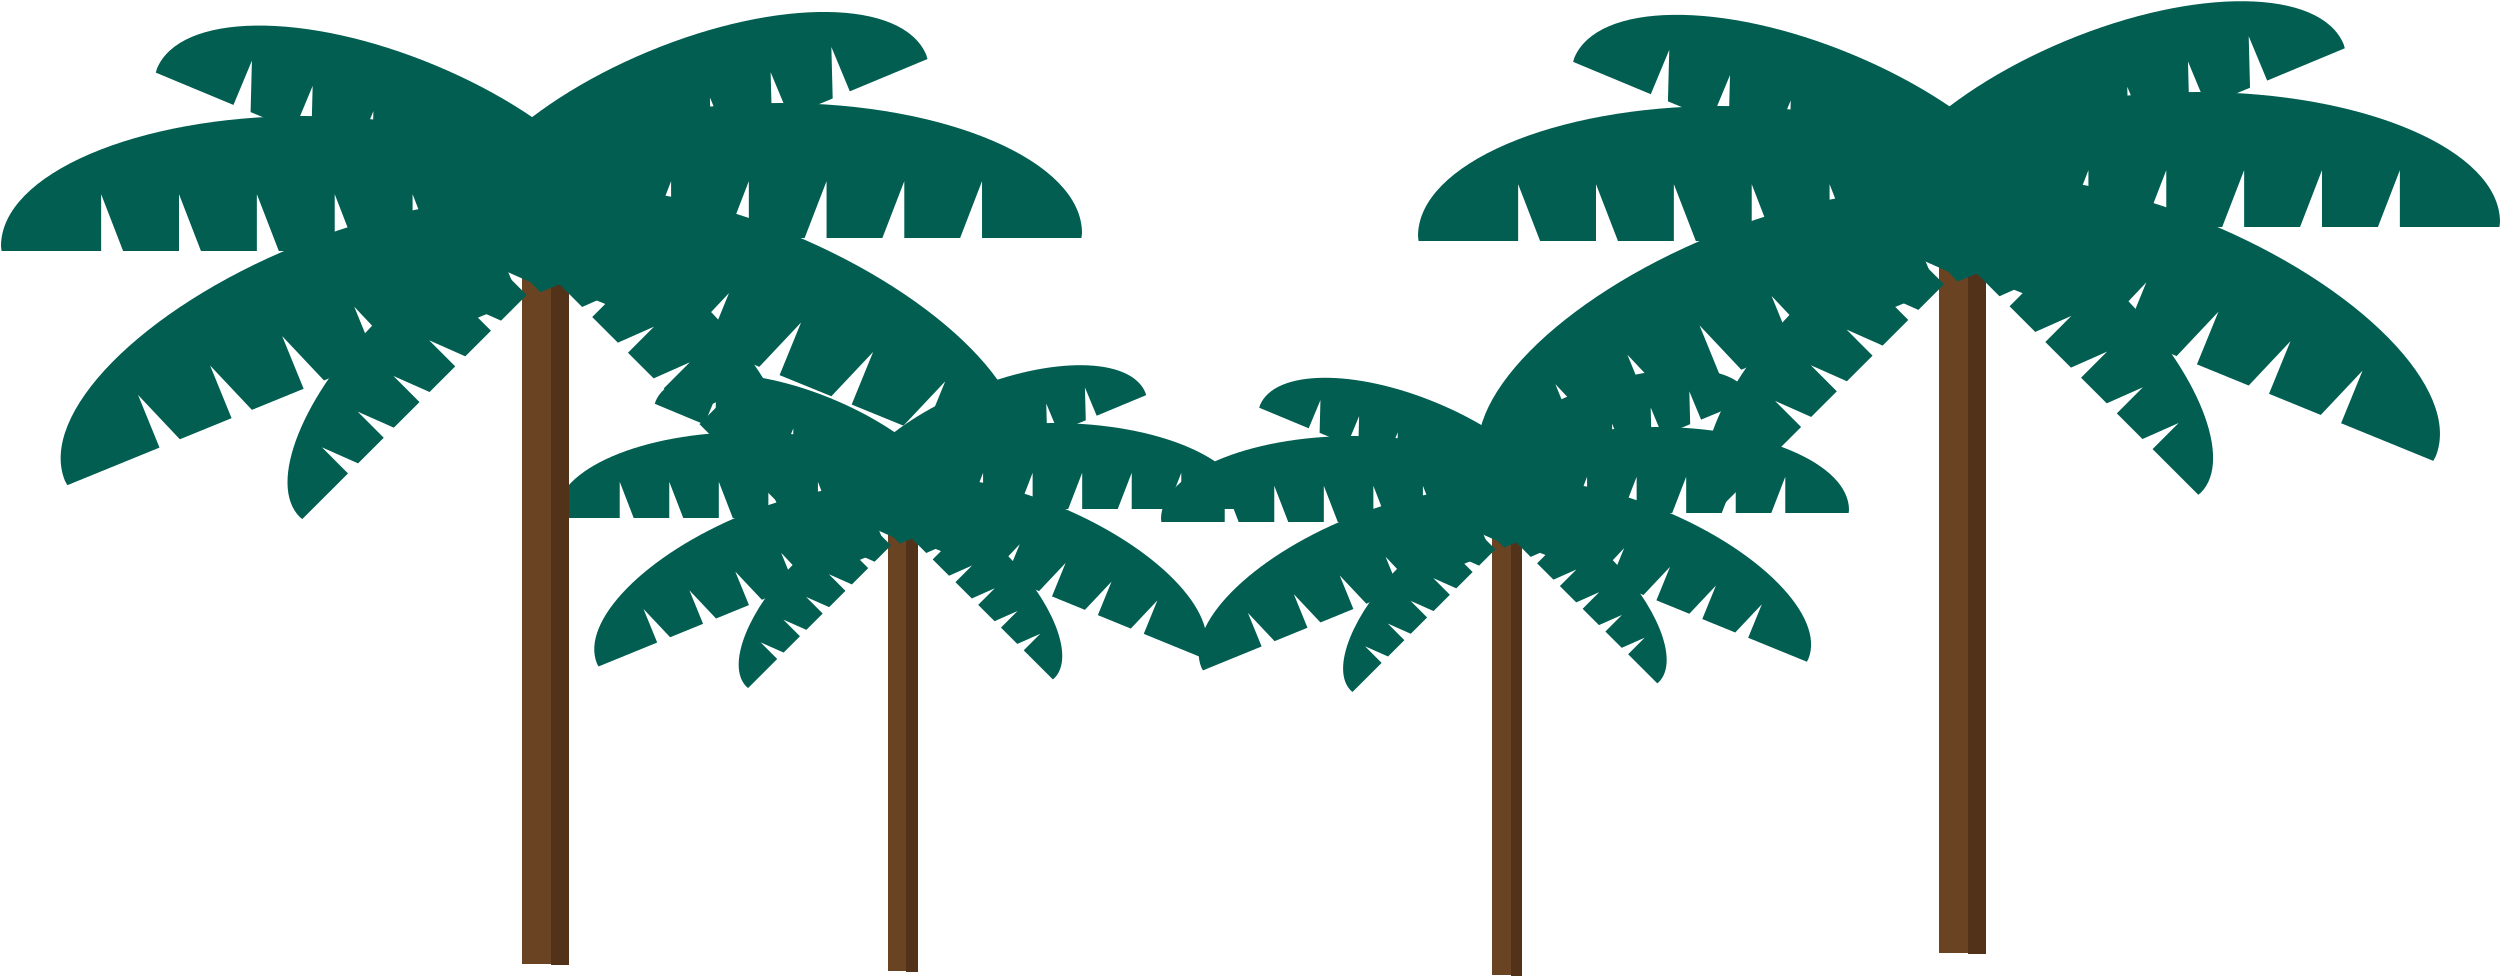 <svg width="2500" height="977" xmlns="http://www.w3.org/2000/svg" xmlns:xlink="http://www.w3.org/1999/xlink" overflow="hidden"><defs><clipPath id="clip0"><rect x="-3155" y="-676" width="2500" height="977"/></clipPath></defs><g clip-path="url(#clip0)" transform="translate(3155 676)"><rect x="-2267" y="-162" width="30" height="457" fill="#6A4322"/><rect x="-2249" y="-162" width="12" height="458" fill="#52331A"/><path d="M-2257.39-171.127-2246.48-166.588-2246.48-166.588-2257.39-171.127ZM-2296.06-187.222-2285.15-182.682-2285.15-182.682-2296.06-187.222ZM-2334.72-203.316-2323.82-198.777-2323.82-198.777-2334.72-203.316ZM-2373.39-219.41-2362.49-214.871-2362.49-214.871-2373.39-219.41ZM-2412.06-235.505-2401.15-230.965-2401.15-230.965-2412.06-235.505ZM-2450.73-251.599-2439.82-247.06-2439.82-247.06-2450.73-251.599ZM-2322.31-276.854C-2239.34-242.321-2184.13-185.376-2198.99-149.664L-2200.29-147.361-2246.48-166.588-2245.63-199.366-2257.39-171.127-2285.15-182.682-2284.3-215.461-2296.06-187.222-2323.82-198.777-2322.97-231.555-2334.72-203.316-2362.49-214.871-2361.64-247.649-2373.39-219.41-2401.15-230.965-2400.31-263.744-2412.06-235.505-2439.82-247.06-2438.97-279.838-2450.73-251.599-2500.17-272.18-2499.45-274.719C-2484.59-310.431-2405.28-311.387-2322.31-276.854Z" fill="#015E51" fill-rule="evenodd"/><path d="M-2264.05-130.587-2257.63-136.993-2257.63-136.993-2264.05-130.587ZM-2286.8-107.872-2280.38-114.279-2280.38-114.279-2286.8-107.872ZM-2309.55-85.158-2303.13-91.564-2303.13-91.564-2309.55-85.158ZM-2332.3-62.443-2325.88-68.85-2325.88-68.85-2332.3-62.443ZM-2355.05-39.729-2348.63-46.135-2348.63-46.135-2355.05-39.729ZM-2377.8-17.014-2371.38-23.421-2371.38-23.421-2377.8-17.014ZM-2358.08-115.519C-2309.26-164.257-2252.68-186.733-2231.7-165.721L-2230.45-164.129-2257.63-136.993-2280.63-147.202-2264.05-130.587-2280.38-114.279-2303.39-124.487-2286.8-107.872-2303.13-91.564-2326.14-101.773-2309.55-85.158-2325.88-68.85-2348.89-79.058-2332.3-62.443-2348.63-46.135-2371.64-56.344-2355.05-39.729-2371.38-23.421-2394.39-33.629-2377.8-17.014-2406.89 12.032-2408.48 10.774C-2429.46-10.238-2406.89-66.781-2358.08-115.519Z" fill="#015E51" fill-rule="evenodd"/><path d="M-2287.53-158-2273.56-158-2273.56-158-2287.53-158ZM-2337.08-158-2323.11-158-2323.11-158-2337.08-158ZM-2386.63-158-2372.66-158-2372.66-158-2386.63-158ZM-2436.18-158-2422.2-158-2422.2-158-2436.18-158ZM-2485.73-158-2471.75-158-2471.75-158-2485.73-158ZM-2535.28-158-2521.3-158-2521.3-158-2535.28-158ZM-2406.5-244C-2300.19-244-2214-206.886-2214-161.104L-2214.36-158-2273.56-158-2287.53-194.202-2287.53-158-2323.11-158-2337.08-194.202-2337.08-158-2372.66-158-2386.63-194.202-2386.63-158-2422.2-158-2436.18-194.202-2436.18-158-2471.75-158-2485.73-194.202-2485.73-158-2521.3-158-2535.28-194.202-2535.28-158-2598.64-158-2599-161.104C-2599-206.886-2512.81-244-2406.5-244Z" fill="#015E51" fill-rule="evenodd"/><path d="M-2268.4-127.095-2255.46-132.376-2255.46-132.376-2268.4-127.095ZM-2314.28-108.372-2301.34-113.653-2301.34-113.653-2314.28-108.372ZM-2360.16-89.648-2347.22-94.929-2347.22-94.929-2360.16-89.648ZM-2406.04-70.925-2393.1-76.206-2393.1-76.206-2406.04-70.925ZM-2451.93-52.201-2438.98-57.482-2438.98-57.482-2451.93-52.201ZM-2497.81-33.478-2484.87-38.759-2484.87-38.758-2497.81-33.478ZM-2411.04-161.739C-2312.6-201.913-2218.77-200.13-2201.48-157.755L-2200.64-154.745-2255.46-132.376-2282.07-160.602-2268.4-127.095-2301.34-113.653-2327.95-141.879-2314.28-108.372-2347.22-94.929-2373.84-123.155-2360.16-89.648-2393.1-76.206-2419.72-104.432-2406.04-70.925-2438.98-57.482-2465.6-85.708-2451.93-52.201-2484.87-38.759-2511.48-66.985-2497.81-33.478-2556.48-9.535-2557.99-12.271C-2575.28-54.645-2509.49-121.564-2411.04-161.739Z" fill="#015E51" fill-rule="evenodd"/><path d="M263.283 72.662 275.096 72.662 275.096 72.662 263.283 72.662ZM221.4 72.662 233.213 72.662 233.213 72.662 221.4 72.662ZM179.516 72.662 191.329 72.662 191.329 72.662 179.516 72.662ZM137.633 72.662 149.446 72.662 149.446 72.662 137.633 72.662ZM95.749 72.662 107.562 72.662 107.562 72.662 95.749 72.662ZM53.866 72.662 65.679 72.662 65.679 72.662 53.866 72.662ZM162.721 0C252.589 0 325.441 31.358 325.441 70.04L325.133 72.662 275.096 72.662 263.283 42.075 263.283 72.662 233.213 72.662 221.4 42.075 221.4 72.662 191.329 72.662 179.516 42.075 179.516 72.662 149.446 72.662 137.633 42.075 137.633 72.662 107.562 72.662 95.749 42.075 95.749 72.662 65.679 72.662 53.866 42.075 53.866 72.662 0.308 72.662 0 70.04C0 31.358 72.853 0 162.721 0Z" fill="#015E51" fill-rule="evenodd" transform="matrix(-0.923 0.384 0.384 0.923 -2036.51 -348.031)"/><path d="M202.092 55.774 211.159 55.774 211.159 55.774 202.092 55.774ZM169.943 55.774 179.01 55.774 179.01 55.774 169.943 55.774ZM137.794 55.774 146.861 55.774 146.861 55.774 137.794 55.774ZM105.644 55.774 114.712 55.774 114.712 55.774 105.644 55.774ZM73.495 55.774 82.563 55.774 82.563 55.774 73.495 55.774ZM41.346 55.774 50.414 55.774 50.414 55.774 41.346 55.774ZM124.901 0C193.883 0 249.803 24.07 249.803 53.761L249.567 55.774 211.159 55.774 202.092 32.296 202.092 55.774 179.01 55.774 169.943 32.296 169.943 55.774 146.861 55.774 137.794 32.296 137.794 55.774 114.712 55.774 105.644 32.296 105.644 55.774 82.563 55.774 73.495 32.296 73.495 55.774 50.414 55.774 41.346 32.296 41.346 55.774 0.236 55.774 0 53.761C0 24.07 55.92 0 124.901 0Z" fill="#015E51" fill-rule="evenodd" transform="matrix(-0.708 -0.707 -0.707 0.708 -2062.58 -35.921)"/><path d="M311.467 86 325.442 86 325.442 86 311.467 86ZM261.918 86 275.893 86 275.893 86 261.918 86ZM212.37 86 226.344 86 226.344 86 212.37 86ZM162.821 86 176.796 86 176.796 86 162.821 86ZM113.272 86 127.247 86 127.247 86 113.272 86ZM63.724 86 77.699 86 77.699 86 63.724 86ZM192.5 0C298.815 0 385 37.114 385 82.896L384.636 86 325.442 86 311.467 49.798 311.467 86 275.893 86 261.918 49.798 261.918 86 226.344 86 212.37 49.798 212.37 86 176.796 86 162.821 49.798 162.821 86 127.247 86 113.272 49.798 113.272 86 77.699 86 63.724 49.798 63.724 86 0.364 86 0 82.896C0 37.114 86.185 0 192.5 0Z" fill="#015E51" fill-rule="evenodd" transform="matrix(-1 0 0 1 -1910 -253)"/><path d="M311.508 85.972 325.485 85.972 325.485 85.972 311.508 85.972ZM261.953 85.972 275.93 85.972 275.93 85.972 261.953 85.972ZM212.398 85.972 226.374 85.972 226.374 85.972 212.398 85.972ZM162.842 85.972 176.819 85.972 176.819 85.972 162.842 85.972ZM113.287 85.972 127.264 85.972 127.264 85.972 113.287 85.972ZM63.732 85.972 77.709 85.972 77.709 85.972 63.732 85.972ZM192.526 0C298.854 0 385.051 37.102 385.051 82.869L384.687 85.972 325.485 85.972 311.508 49.782 311.508 85.972 275.93 85.972 261.953 49.782 261.953 85.972 226.374 85.972 212.398 49.782 212.398 85.972 176.819 85.972 162.842 49.782 162.842 85.972 127.264 85.972 113.287 49.782 113.287 85.972 77.709 85.972 63.732 49.782 63.732 85.972 0.364 85.972 0 82.869C0 37.102 86.197 0 192.526 0Z" fill="#015E51" fill-rule="evenodd" transform="matrix(-0.926 -0.378 -0.378 0.926 -1919.75 -97.646)"/><rect x="-2633" y="-431" width="46" height="719" fill="#6A4322"/><rect x="-2604" y="-430" width="18" height="719" fill="#52331A"/><path d="M-2617.86-444.64-2600.73-437.51-2600.73-437.51-2617.86-444.64ZM-2678.59-469.92-2661.46-462.79-2661.46-462.79-2678.59-469.92ZM-2739.33-495.2-2722.2-488.07-2722.2-488.07-2739.33-495.2ZM-2800.07-520.48-2782.94-513.35-2782.94-513.349-2800.07-520.48ZM-2860.81-545.76-2843.67-538.63-2843.67-538.63-2860.81-545.76ZM-2921.54-571.04-2904.41-563.91-2904.41-563.909-2921.54-571.04ZM-2719.83-610.708C-2589.51-556.465-2502.79-467.02-2526.14-410.926L-2528.17-407.308-2600.73-437.51-2599.4-488.995-2617.86-444.64-2661.46-462.79-2660.13-514.275-2678.59-469.92-2722.2-488.07-2720.87-539.555-2739.33-495.2-2782.94-513.35-2781.61-564.835-2800.07-520.48-2843.67-538.63-2842.34-590.115-2860.81-545.76-2904.41-563.91-2903.08-615.395-2921.54-571.04-2999.21-603.366-2998.07-607.355C-2974.72-663.449-2850.15-664.95-2719.83-610.708Z" fill="#015E51" fill-rule="evenodd"/><path d="M-2628.31-380.961-2618.24-391.024-2618.24-391.023-2628.31-380.961ZM-2664.05-345.282-2653.97-355.345-2653.97-355.345-2664.05-345.282ZM-2699.79-309.604-2689.71-319.667-2689.71-319.667-2699.79-309.604ZM-2735.52-273.925-2725.44-283.988-2725.44-283.988-2735.52-273.925ZM-2771.26-238.247-2761.18-248.31-2761.18-248.31-2771.26-238.247ZM-2807-202.568-2796.92-212.631-2796.92-212.631-2807-202.568ZM-2776.02-357.294C-2699.34-433.848-2610.47-469.152-2577.51-436.147L-2575.54-433.648-2618.24-391.024-2654.37-407.058-2628.31-380.961-2653.97-355.345-2690.11-371.38-2664.05-345.282-2689.71-319.667-2725.84-335.701-2699.79-309.604-2725.44-283.988-2761.58-300.023-2735.52-273.925-2761.18-248.31-2797.31-264.344-2771.26-238.247-2796.92-212.631-2833.05-228.666-2807-202.568-2852.69-156.945-2855.19-158.92C-2888.14-191.925-2852.69-280.739-2776.02-357.294Z" fill="#015E51" fill-rule="evenodd"/><path d="M-2664.55-425-2642.59-425-2642.59-425-2664.55-425ZM-2742.41-425-2720.45-425-2720.45-425-2742.41-425ZM-2820.28-425-2798.32-425-2798.32-425-2820.28-425ZM-2898.14-425-2876.18-425-2876.18-425-2898.14-425ZM-2976-425-2954.04-425-2954.04-425-2976-425ZM-3053.86-425-3031.9-425-3031.9-425-3053.86-425ZM-2851.5-560C-2684.43-560-2549-501.74-2549-429.873L-2549.57-425-2642.59-425-2664.55-481.828-2664.55-425-2720.45-425-2742.41-481.828-2742.41-425-2798.32-425-2820.28-481.828-2820.28-425-2876.18-425-2898.14-481.828-2898.14-425-2954.04-425-2976-481.828-2976-425-3031.9-425-3053.86-481.828-3053.86-425-3153.43-425-3154-429.873C-3154-501.74-3018.57-560-2851.5-560Z" fill="#015E51" fill-rule="evenodd"/><path d="M-2635.15-375.477-2614.82-383.771-2614.82-383.771-2635.15-375.477ZM-2707.22-346.067-2686.89-354.362-2686.89-354.362-2707.22-346.067ZM-2779.29-316.657-2758.96-324.952-2758.96-324.952-2779.29-316.657ZM-2851.36-287.247-2831.03-295.542-2831.03-295.542-2851.36-287.247ZM-2923.42-257.838-2903.1-266.133-2903.1-266.132-2923.42-257.838ZM-2995.49-228.428-2975.17-236.723-2975.17-236.723-2995.49-228.428ZM-2859.21-429.893C-2704.58-492.996-2557.2-490.195-2530.04-423.635L-2528.73-418.906-2614.82-383.771-2656.63-428.107-2635.15-375.477-2686.89-354.362-2728.7-398.698-2707.22-346.067-2758.96-324.952-2800.77-369.288-2779.29-316.657-2831.03-295.542-2872.83-339.878-2851.36-287.247-2903.1-266.133-2944.9-310.469-2923.42-257.838-2975.17-236.723-3016.97-281.059-2995.49-228.428-3087.65-190.82-3090.02-195.117C-3117.18-261.677-3013.84-366.789-2859.21-429.893Z" fill="#015E51" fill-rule="evenodd"/><path d="M413.549 114.133 432.104 114.133 432.104 114.134 413.549 114.134ZM347.761 114.133 366.316 114.133 366.316 114.134 347.761 114.134ZM281.973 114.133 300.528 114.133 300.528 114.134 281.973 114.134ZM216.185 114.133 234.74 114.133 234.74 114.134 216.185 114.134ZM150.397 114.133 168.952 114.133 168.952 114.134 150.397 114.134ZM84.609 114.133 103.164 114.133 103.164 114.134 84.609 114.134ZM255.591 0C396.751 0 511.183 49.255 511.183 110.014L510.7 114.133 432.104 114.133 413.549 66.089 413.549 114.133 366.316 114.133 347.761 66.089 347.761 114.133 300.528 114.133 281.973 66.089 281.973 114.133 234.74 114.133 216.185 66.089 216.185 114.133 168.952 114.133 150.397 66.089 150.397 114.133 103.164 114.133 84.609 66.089 84.609 114.133 0.483 114.133 0 110.014C0 49.255 114.432 0 255.591 0Z" fill="#015E51" fill-rule="evenodd" transform="matrix(-0.923 0.384 0.384 0.923 -2270.92 -722.509)"/><path d="M317.433 87.607 331.676 87.607 331.676 87.607 317.433 87.607ZM266.935 87.607 281.178 87.607 281.178 87.607 266.935 87.607ZM216.438 87.607 230.68 87.607 230.68 87.607 216.438 87.607ZM165.94 87.607 180.183 87.607 180.183 87.607 165.94 87.607ZM115.442 87.607 129.685 87.607 129.685 87.607 115.442 87.607ZM64.944 87.607 79.187 87.607 79.187 87.607 64.944 87.607ZM196.188 0C304.539 0 392.375 37.807 392.375 84.445L392.004 87.607 331.676 87.607 317.433 50.729 317.433 87.607 281.178 87.607 266.935 50.729 266.935 87.607 230.68 87.607 216.438 50.729 216.438 87.607 180.183 87.607 165.94 50.729 165.94 87.607 129.685 87.607 115.442 50.729 115.442 87.607 79.187 87.607 64.944 50.729 64.944 87.607 0.371 87.607 0 84.445C0 37.807 87.836 0 196.188 0Z" fill="#015E51" fill-rule="evenodd" transform="matrix(-0.708 -0.707 -0.707 0.708 -2311.87 -232.266)"/><path d="M488.639 135 510.563 135 510.563 135 488.639 135ZM410.905 135 432.83 135 432.83 135 410.905 135ZM333.172 135 355.096 135 355.096 135 333.172 135ZM255.439 135 277.363 135 277.363 135 255.439 135ZM177.705 135 199.629 135 199.629 135 177.705 135ZM99.972 135 121.896 135 121.896 135 99.972 135ZM302 0C468.79 0 604 58.26 604 130.127L603.429 135 510.563 135 488.639 78.172 488.639 135 432.83 135 410.905 78.172 410.905 135 355.096 135 333.172 78.172 333.172 135 277.363 135 255.439 78.172 255.439 135 199.629 135 177.705 78.172 177.705 135 121.896 135 99.972 78.172 99.972 135 0.571 135 0 130.127C0 58.26 135.21 0 302 0Z" fill="#015E51" fill-rule="evenodd" transform="matrix(-1 0 0 1 -2073 -573)"/><path d="M489.298 135.039 511.252 135.039 511.252 135.039 489.298 135.039ZM411.459 135.039 433.413 135.039 433.413 135.039 411.459 135.039ZM333.621 135.039 355.575 135.039 355.575 135.039 333.621 135.039ZM255.783 135.039 277.737 135.039 277.737 135.039 255.783 135.039ZM177.945 135.039 199.899 135.039 199.899 135.039 177.945 135.039ZM100.107 135.039 122.06 135.039 122.06 135.039 100.107 135.039ZM302.407 0C469.422 0 604.815 58.277 604.815 130.165L604.243 135.039 511.252 135.039 489.298 78.194 489.298 135.039 433.413 135.039 411.459 78.194 411.459 135.039 355.575 135.039 333.621 78.194 333.621 135.039 277.737 135.039 255.783 78.194 255.783 135.039 199.899 135.039 177.945 78.194 177.945 135.039 122.06 135.039 100.107 78.194 100.107 135.039 0.572 135.039 0 130.165C0 58.277 135.392 0 302.407 0Z" fill="#015E51" fill-rule="evenodd" transform="matrix(-0.926 -0.378 -0.378 0.926 -2087.52 -329.22)"/><rect x="-1663" y="-158" width="30" height="457" fill="#6A4322"/><rect x="-1644" y="-158" width="11" height="458" fill="#52331A"/><path d="M-1652.97-167.208-1642.06-162.669-1642.06-162.669-1652.97-167.208ZM-1691.64-183.303-1680.73-178.763-1680.73-178.763-1691.64-183.303ZM-1730.31-199.397-1719.4-194.858-1719.4-194.858-1730.31-199.397ZM-1768.97-215.491-1758.07-210.952-1758.07-210.952-1768.97-215.491ZM-1807.64-231.586-1796.74-227.046-1796.74-227.046-1807.64-231.586ZM-1846.31-247.68-1835.4-243.141-1835.4-243.141-1846.31-247.68ZM-1717.89-272.934C-1634.92-238.401-1579.71-181.457-1594.58-145.745L-1595.87-143.442-1642.06-162.669-1641.22-195.447-1652.97-167.208-1680.73-178.763-1679.88-211.541-1691.64-183.303-1719.4-194.858-1718.55-227.636-1730.31-199.397-1758.07-210.952-1757.22-243.73-1768.97-215.491-1796.74-227.046-1795.89-259.824-1807.64-231.586-1835.4-243.141-1834.56-275.919-1846.31-247.68-1895.76-268.26-1895.03-270.8C-1880.17-306.512-1800.86-307.468-1717.89-272.934Z" fill="#015E51" fill-rule="evenodd"/><path d="M-1659.63-126.667-1653.21-133.074-1653.21-133.074-1659.63-126.667ZM-1682.38-103.953-1675.96-110.359-1675.96-110.359-1682.38-103.953ZM-1705.13-81.239-1698.71-87.645-1698.71-87.645-1705.13-81.239ZM-1727.88-58.524-1721.46-64.93-1721.46-64.93-1727.88-58.524ZM-1750.63-35.81-1744.22-42.216-1744.22-42.216-1750.63-35.809ZM-1773.38-13.095-1766.97-19.502-1766.97-19.502-1773.38-13.095ZM-1753.66-111.6C-1704.84-160.338-1648.26-182.814-1627.29-161.802L-1626.03-160.21-1653.21-133.074-1676.22-143.282-1659.63-126.667-1675.96-110.359-1698.97-120.568-1682.38-103.953-1698.71-87.645-1721.72-97.853-1705.13-81.239-1721.46-64.93-1744.47-75.139-1727.88-58.524-1744.22-42.216-1767.22-52.425-1750.63-35.81-1766.97-19.502-1789.97-29.71-1773.38-13.095-1802.48 15.951-1804.07 14.693C-1825.04-6.319-1802.48-62.862-1753.66-111.6Z" fill="#015E51" fill-rule="evenodd"/><path d="M-1682.53-154-1668.56-154-1668.56-154-1682.53-154ZM-1732.08-154-1718.11-154-1718.11-154-1732.08-154ZM-1781.63-154-1767.66-154-1767.66-154-1781.63-154ZM-1831.18-154-1817.2-154-1817.2-154-1831.18-154ZM-1880.73-154-1866.75-154-1866.75-154-1880.73-154ZM-1930.28-154-1916.3-154-1916.3-154-1930.28-154ZM-1801.5-240C-1695.19-240-1609-202.886-1609-157.104L-1609.36-154-1668.56-154-1682.53-190.202-1682.53-154-1718.11-154-1732.08-190.202-1732.08-154-1767.66-154-1781.63-190.202-1781.63-154-1817.2-154-1831.18-190.202-1831.18-154-1866.75-154-1880.73-190.202-1880.73-154-1916.3-154-1930.28-190.202-1930.28-154-1993.64-154-1994-157.104C-1994-202.886-1907.81-240-1801.5-240Z" fill="#015E51" fill-rule="evenodd"/><path d="M-1663.98-123.176-1651.04-128.457-1651.04-128.457-1663.98-123.176ZM-1709.86-104.453-1696.92-109.733-1696.92-109.733-1709.86-104.453ZM-1755.74-85.729-1742.8-91.01-1742.8-91.01-1755.74-85.729ZM-1801.63-67.006-1788.69-72.286-1788.69-72.286-1801.63-67.005ZM-1847.51-48.282-1834.57-53.563-1834.57-53.563-1847.51-48.282ZM-1893.39-29.558-1880.45-34.839-1880.45-34.839-1893.39-29.558ZM-1806.63-157.82C-1708.18-197.994-1614.35-196.211-1597.06-153.836L-1596.23-150.825-1651.04-128.457-1677.65-156.683-1663.98-123.176-1696.92-109.733-1723.54-137.96-1709.86-104.453-1742.8-91.01-1769.42-119.236-1755.74-85.729-1788.69-72.286-1815.3-100.513-1801.63-67.006-1834.57-53.563-1861.18-81.789-1847.51-48.282-1880.45-34.839-1907.06-63.066-1893.39-29.558-1952.06-5.616-1953.57-8.351C-1970.86-50.726-1905.07-117.645-1806.63-157.82Z" fill="#015E51" fill-rule="evenodd"/><path d="M263.283 72.662 275.096 72.662 275.096 72.662 263.283 72.662ZM221.4 72.662 233.213 72.662 233.213 72.662 221.4 72.662ZM179.516 72.662 191.329 72.662 191.329 72.662 179.516 72.662ZM137.633 72.662 149.446 72.662 149.446 72.662 137.633 72.662ZM95.749 72.662 107.562 72.662 107.562 72.662 95.749 72.662ZM53.866 72.662 65.679 72.662 65.679 72.662 53.866 72.662ZM162.721 0C252.589 0 325.441 31.358 325.441 70.04L325.133 72.662 275.096 72.662 263.283 42.075 263.283 72.662 233.213 72.662 221.4 42.075 221.4 72.662 191.329 72.662 179.516 42.075 179.516 72.662 149.446 72.662 137.633 42.075 137.633 72.662 107.562 72.662 95.749 42.075 95.749 72.662 65.679 72.662 53.866 42.075 53.866 72.662 0.308 72.662 0 70.04C0 31.358 72.853 0 162.721 0Z" fill="#015E51" fill-rule="evenodd" transform="matrix(-0.923 0.384 0.384 0.923 -1432.1 -344.112)"/><path d="M202.092 55.774 211.159 55.774 211.159 55.774 202.092 55.774ZM169.943 55.774 179.01 55.774 179.01 55.774 169.943 55.774ZM137.794 55.774 146.861 55.774 146.861 55.774 137.794 55.774ZM105.644 55.774 114.712 55.774 114.712 55.774 105.644 55.774ZM73.495 55.774 82.563 55.774 82.563 55.774 73.495 55.774ZM41.346 55.774 50.414 55.774 50.414 55.774 41.346 55.774ZM124.901 0C193.883 0 249.803 24.07 249.803 53.761L249.567 55.774 211.159 55.774 202.092 32.296 202.092 55.774 179.01 55.774 169.943 32.296 169.943 55.774 146.861 55.774 137.794 32.296 137.794 55.774 114.712 55.774 105.644 32.296 105.644 55.774 82.563 55.774 73.495 32.296 73.495 55.774 50.414 55.774 41.346 32.296 41.346 55.774 0.236 55.774 0 53.761C0 24.07 55.92 0 124.901 0Z" fill="#015E51" fill-rule="evenodd" transform="matrix(-0.708 -0.707 -0.707 0.708 -1458.16 -32.002)"/><path d="M311.467 86 325.442 86 325.442 86 311.467 86ZM261.918 86 275.893 86 275.893 86 261.918 86ZM212.37 86 226.344 86 226.344 86 212.37 86ZM162.821 86 176.796 86 176.796 86 162.821 86ZM113.272 86 127.247 86 127.247 86 113.272 86ZM63.724 86 77.699 86 77.699 86 63.724 86ZM192.5 0C298.815 0 385 37.114 385 82.896L384.636 86 325.442 86 311.467 49.798 311.467 86 275.893 86 261.918 49.798 261.918 86 226.344 86 212.37 49.798 212.37 86 176.796 86 162.821 49.798 162.821 86 127.247 86 113.272 49.798 113.272 86 77.699 86 63.724 49.798 63.724 86 0.364 86 0 82.896C0 37.114 86.185 0 192.5 0Z" fill="#015E51" fill-rule="evenodd" transform="matrix(-1 0 0 1 -1306 -249)"/><path d="M311.508 85.972 325.485 85.972 325.485 85.972 311.508 85.972ZM261.953 85.972 275.93 85.972 275.93 85.972 261.953 85.972ZM212.398 85.972 226.374 85.972 226.374 85.972 212.398 85.972ZM162.842 85.972 176.819 85.972 176.819 85.972 162.842 85.972ZM113.287 85.972 127.264 85.972 127.264 85.972 113.287 85.972ZM63.732 85.972 77.709 85.972 77.709 85.972 63.732 85.972ZM192.526 0C298.854 0 385.051 37.102 385.051 82.869L384.687 85.972 325.485 85.972 311.508 49.782 311.508 85.972 275.93 85.972 261.953 49.782 261.953 85.972 226.374 85.972 212.398 49.782 212.398 85.972 176.819 85.972 162.842 49.782 162.842 85.972 127.264 85.972 113.287 49.782 113.287 85.972 77.709 85.972 63.732 49.782 63.732 85.972 0.364 85.972 0 82.869C0 37.102 86.197 0 192.526 0Z" fill="#015E51" fill-rule="evenodd" transform="matrix(-0.926 -0.378 -0.378 0.926 -1315.33 -93.727)"/><rect x="-1216" y="-441" width="47" height="718" fill="#6A4322"/><rect x="-1187" y="-441" width="18" height="719" fill="#52331A"/><path d="M-1200.51-455.386-1183.38-448.255-1183.38-448.255-1200.51-455.386ZM-1261.25-480.666-1244.12-473.535-1244.12-473.535-1261.25-480.666ZM-1321.99-505.946-1304.86-498.815-1304.86-498.815-1321.99-505.945ZM-1382.72-531.226-1365.59-524.095-1365.59-524.095-1382.72-531.225ZM-1443.46-556.506-1426.33-549.375-1426.33-549.375-1443.46-556.505ZM-1504.2-581.786-1487.07-574.655-1487.07-574.655-1504.2-581.785ZM-1302.49-621.454C-1172.16-567.211-1085.44-477.766-1108.79-421.672L-1110.82-418.054-1183.38-448.255-1182.05-499.741-1200.51-455.386-1244.12-473.535-1242.79-525.021-1261.25-480.666-1304.86-498.815-1303.53-550.301-1321.99-505.946-1365.59-524.095-1364.26-575.581-1382.72-531.226-1426.33-549.375-1425-600.861-1443.46-556.506-1487.07-574.655-1485.74-626.141-1504.2-581.786-1581.86-614.112-1580.73-618.101C-1557.38-674.195-1432.81-675.696-1302.49-621.454Z" fill="#015E51" fill-rule="evenodd"/><path d="M-1210.97-391.706-1200.89-401.769-1200.89-401.769-1210.97-391.706ZM-1246.71-356.028-1236.63-366.091-1236.63-366.091-1246.71-356.028ZM-1282.44-320.349-1272.36-330.412-1272.36-330.412-1282.44-320.349ZM-1318.18-284.671-1308.1-294.734-1308.1-294.734-1318.18-284.671ZM-1353.91-248.992-1343.84-259.055-1343.84-259.055-1353.91-248.992ZM-1389.65-213.314-1379.57-223.377-1379.57-223.377-1389.65-213.314ZM-1358.67-368.039C-1281.99-444.594-1193.12-479.898-1160.17-446.893L-1158.2-444.393-1200.89-401.769-1237.03-417.804-1210.97-391.706-1236.63-366.091-1272.76-382.126-1246.71-356.028-1272.36-330.412-1308.5-346.447-1282.44-320.349-1308.1-294.734-1344.23-310.769-1318.18-284.671-1343.84-259.055-1379.97-275.09-1353.91-248.992-1379.57-223.377-1415.71-239.412-1389.65-213.314-1435.35-167.69-1437.84-169.666C-1470.8-202.67-1435.35-291.485-1358.67-368.039Z" fill="#015E51" fill-rule="evenodd"/><path d="M-1247.55-435-1225.59-435-1225.59-435-1247.55-435ZM-1325.41-435-1303.45-435-1303.45-435-1325.41-435ZM-1403.28-435-1381.32-435-1381.32-435-1403.28-435ZM-1481.14-435-1459.18-435-1459.18-435-1481.14-435ZM-1559-435-1537.04-435-1537.04-435-1559-435ZM-1636.86-435-1614.9-435-1614.9-435-1636.86-435ZM-1434.5-570C-1267.43-570-1132-511.74-1132-439.873L-1132.57-435-1225.59-435-1247.55-491.828-1247.55-435-1303.45-435-1325.41-491.828-1325.41-435-1381.32-435-1403.28-491.828-1403.28-435-1459.18-435-1481.14-491.828-1481.14-435-1537.04-435-1559-491.828-1559-435-1614.9-435-1636.86-491.828-1636.86-435-1736.43-435-1737-439.873C-1737-511.74-1601.57-570-1434.5-570Z" fill="#015E51" fill-rule="evenodd"/><path d="M-1217.81-386.222-1197.48-394.517-1197.48-394.517-1217.81-386.222ZM-1289.88-356.813-1269.55-365.108-1269.55-365.107-1289.88-356.813ZM-1361.94-327.403-1341.62-335.698-1341.62-335.698-1361.94-327.403ZM-1434.01-297.993-1413.69-306.288-1413.69-306.288-1434.01-297.993ZM-1506.08-268.583-1485.75-276.878-1485.75-276.878-1506.08-268.583ZM-1578.15-239.174-1557.82-247.469-1557.82-247.469-1578.15-239.174ZM-1441.87-440.638C-1287.23-503.742-1139.86-500.94-1112.69-434.381L-1111.38-429.652-1197.48-394.517-1239.28-438.853-1217.81-386.222-1269.55-365.108-1311.35-409.444-1289.88-356.813-1341.62-335.698-1383.42-380.034-1361.94-327.403-1413.69-306.288-1455.49-350.624-1434.01-297.993-1485.75-276.878-1527.56-321.214-1506.08-268.583-1557.82-247.469-1599.63-291.805-1578.15-239.174-1670.31-201.566-1672.68-205.863C-1699.84-272.422-1596.5-377.535-1441.87-440.638Z" fill="#015E51" fill-rule="evenodd"/><path d="M413.549 114.133 432.104 114.133 432.104 114.134 413.549 114.134ZM347.761 114.133 366.316 114.133 366.316 114.134 347.761 114.134ZM281.973 114.133 300.528 114.133 300.528 114.134 281.973 114.134ZM216.185 114.133 234.74 114.133 234.74 114.134 216.185 114.134ZM150.397 114.133 168.952 114.133 168.952 114.134 150.397 114.134ZM84.609 114.133 103.164 114.133 103.164 114.134 84.609 114.134ZM255.591 0C396.751 0 511.183 49.255 511.183 110.014L510.7 114.133 432.104 114.133 413.549 66.089 413.549 114.133 366.316 114.133 347.761 66.089 347.761 114.133 300.528 114.133 281.973 66.089 281.973 114.133 234.74 114.133 216.185 66.089 216.185 114.133 168.952 114.133 150.397 66.089 150.397 114.133 103.164 114.133 84.609 66.089 84.609 114.133 0.483 114.133 0 110.014C0 49.255 114.432 0 255.591 0Z" fill="#015E51" fill-rule="evenodd" transform="matrix(-0.923 0.384 0.384 0.923 -853.578 -733.255)"/><path d="M317.433 87.607 331.676 87.607 331.676 87.607 317.433 87.607ZM266.935 87.607 281.178 87.607 281.178 87.607 266.935 87.607ZM216.438 87.607 230.68 87.607 230.68 87.607 216.438 87.607ZM165.94 87.607 180.183 87.607 180.183 87.607 165.94 87.607ZM115.442 87.607 129.685 87.607 129.685 87.607 115.442 87.607ZM64.944 87.607 79.187 87.607 79.187 87.607 64.944 87.607ZM196.188 0C304.539 0 392.375 37.807 392.375 84.445L392.004 87.607 331.676 87.607 317.433 50.729 317.433 87.607 281.178 87.607 266.935 50.729 266.935 87.607 230.68 87.607 216.438 50.729 216.438 87.607 180.183 87.607 165.94 50.729 165.94 87.607 129.685 87.607 115.442 50.729 115.442 87.607 79.187 87.607 64.944 50.729 64.944 87.607 0.371 87.607 0 84.445C0 37.807 87.836 0 196.188 0Z" fill="#015E51" fill-rule="evenodd" transform="matrix(-0.708 -0.707 -0.707 0.708 -894.523 -243.012)"/><path d="M489.448 135 511.408 135 511.408 135 489.448 135ZM411.586 135 433.546 135 433.546 135 411.586 135ZM333.724 135 355.684 135 355.684 135 333.724 135ZM255.861 135 277.822 135 277.822 135 255.861 135ZM177.999 135 199.96 135 199.96 135 177.999 135ZM100.137 135 122.098 135 122.098 135 100.137 135ZM302.5 0C469.566 0 605 58.26 605 130.127L604.428 135 511.408 135 489.448 78.172 489.448 135 433.546 135 411.586 78.172 411.586 135 355.684 135 333.724 78.172 333.724 135 277.822 135 255.861 78.172 255.861 135 199.96 135 177.999 78.172 177.999 135 122.098 135 100.137 78.172 100.137 135 0.572 135 0 130.127C0 58.26 135.434 0 302.5 0Z" fill="#015E51" fill-rule="evenodd" transform="matrix(-1 0 0 1 -655 -584)"/><path d="M489.298 135.039 511.252 135.039 511.252 135.039 489.298 135.039ZM411.459 135.039 433.413 135.039 433.413 135.039 411.459 135.039ZM333.621 135.039 355.575 135.039 355.575 135.039 333.621 135.039ZM255.783 135.039 277.737 135.039 277.737 135.039 255.783 135.039ZM177.945 135.039 199.899 135.039 199.899 135.039 177.945 135.039ZM100.107 135.039 122.06 135.039 122.06 135.039 100.107 135.039ZM302.407 0C469.422 0 604.815 58.277 604.815 130.165L604.243 135.039 511.252 135.039 489.298 78.194 489.298 135.039 433.413 135.039 411.459 78.194 411.459 135.039 355.575 135.039 333.621 78.194 333.621 135.039 277.737 135.039 255.783 78.194 255.783 135.039 199.899 135.039 177.945 78.194 177.945 135.039 122.06 135.039 100.107 78.194 100.107 135.039 0.572 135.039 0 130.165C0 58.277 135.392 0 302.407 0Z" fill="#015E51" fill-rule="evenodd" transform="matrix(-0.926 -0.378 -0.378 0.926 -670.174 -339.966)"/></g></svg>